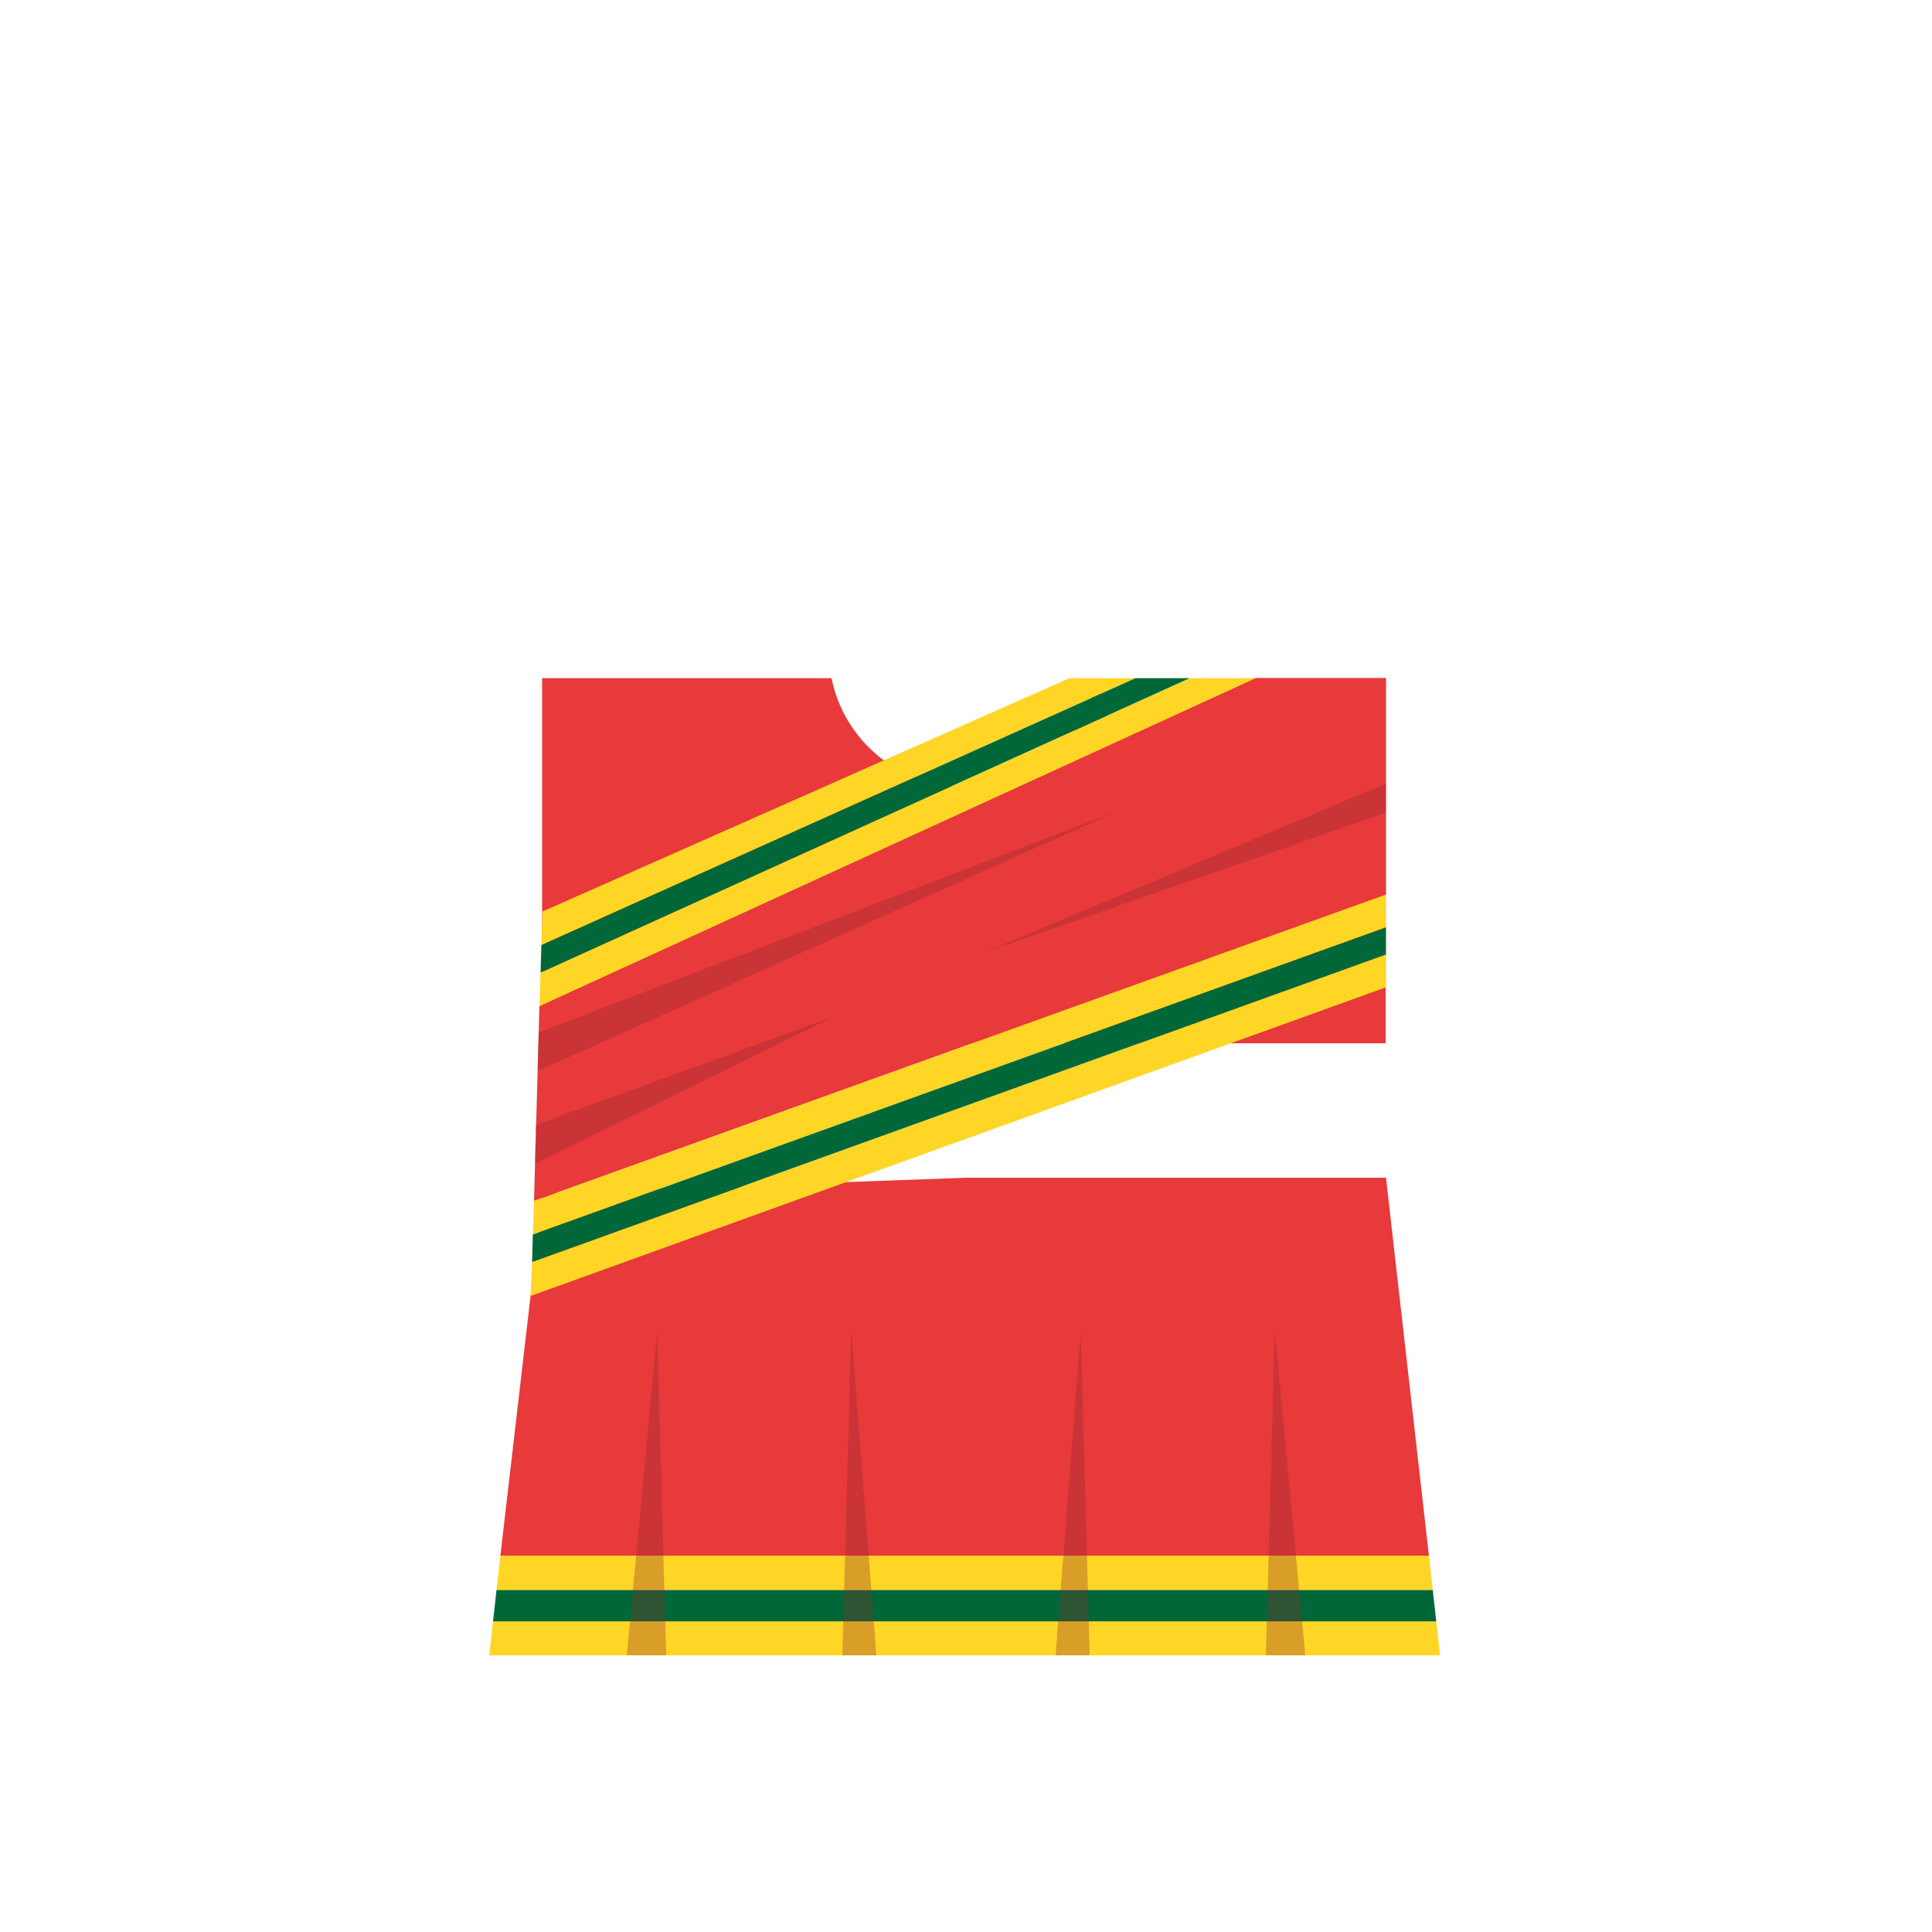 <?xml version="1.0" encoding="utf-8"?>
<!-- Generator: Adobe Illustrator 18.0.0, SVG Export Plug-In . SVG Version: 6.00 Build 0)  -->
<!DOCTYPE svg PUBLIC "-//W3C//DTD SVG 1.1//EN" "http://www.w3.org/Graphics/SVG/1.1/DTD/svg11.dtd">
<svg version="1.1" id="content" xmlns="http://www.w3.org/2000/svg" xmlns:xlink="http://www.w3.org/1999/xlink" x="0px" y="0px"
	 width="500px" height="500px" viewBox="0 0 500 500" enable-background="new 0 0 500 500" xml:space="preserve">
<rect id="position" x="0.5" y="0.5" display="none" fill="none" stroke="#000000" width="499" height="499"/>
<g>
	<g id="body">
		<path fill="#E8393B" d="M283.8,175.5c-3.2,16-17.3,28.1-34.3,28.1s-31.1-12.1-34.3-28.1h-74.9V270h218.3v-94.5H325l-38,11.2
			L283.8,175.5z"/>
	</g>
	<g>
		<polygon fill="#E8393B" points="358.7,304.8 249.7,304.8 140.4,308.8 129.5,402.6 369.8,402.6 		"/>
		<polygon fill="#FFD626" points="370.8,411.5 369.8,402.6 129.5,402.6 128.5,411.5 		"/>
		<polygon fill="#FFD626" points="126.6,428.4 249.7,428.4 372.7,428.4 371.7,419.6 127.6,419.6 		"/>
		<polygon fill="#006838" points="127.6,419.6 371.7,419.6 370.8,411.5 128.5,411.5 		"/>
		<g>
			<polygon opacity="0.33" fill="#8C2D2B" enable-background="new    " points="162.2,428.4 170.1,344.3 172.4,428.4 			"/>
			<polygon opacity="0.33" fill="#8C2D2B" enable-background="new    " points="218,428.4 220.3,344.3 226.8,428.4 			"/>
			<polygon opacity="0.33" fill="#8C2D2B" enable-background="new    " points="273.2,428.4 279.7,344.3 282,428.4 			"/>
			<polygon opacity="0.33" fill="#8C2D2B" enable-background="new    " points="327.6,428.4 329.9,344.3 337.8,428.4 			"/>
		</g>
	</g>
	<g>
		<polygon fill="#E8393B" points="358.7,175.5 325,175.5 139.6,260.4 138.2,310.8 358.7,231.5 		"/>
		<polygon fill="#FFD626" points="293.9,175.5 276.8,175.5 140.4,235.9 140.1,244.6 		"/>
		<polygon fill="#FFD626" points="307.9,175.5 139.9,251.7 139.6,260.4 325,175.5 		"/>
		<polygon fill="#006838" points="140.1,244.6 139.9,251.7 307.9,175.5 293.9,175.5 		"/>
		<polygon fill="#FFD626" points="138.2,310.8 137.9,319.5 358.7,240 358.7,231.5 		"/>
		<polygon fill="#FFD626" points="137.7,326.6 137.3,335.4 358.7,255.5 358.7,247 		"/>
		<polygon fill="#006838" points="137.9,319.5 137.7,326.6 358.7,247 358.7,240 		"/>
	</g>
	<polygon opacity="0.33" fill="#8C2D2B" enable-background="new    " points="139.4,267.2 289,210 139.1,277.2 	"/>
	<polygon opacity="0.33" fill="#8C2D2B" enable-background="new    " points="138.7,291.1 216,263 138.4,301.2 	"/>
	<polygon opacity="0.33" fill="#8C2D2B" enable-background="new    " points="358.7,202.8 255,246.4 358.7,210.3 	"/>
</g>
</svg>
